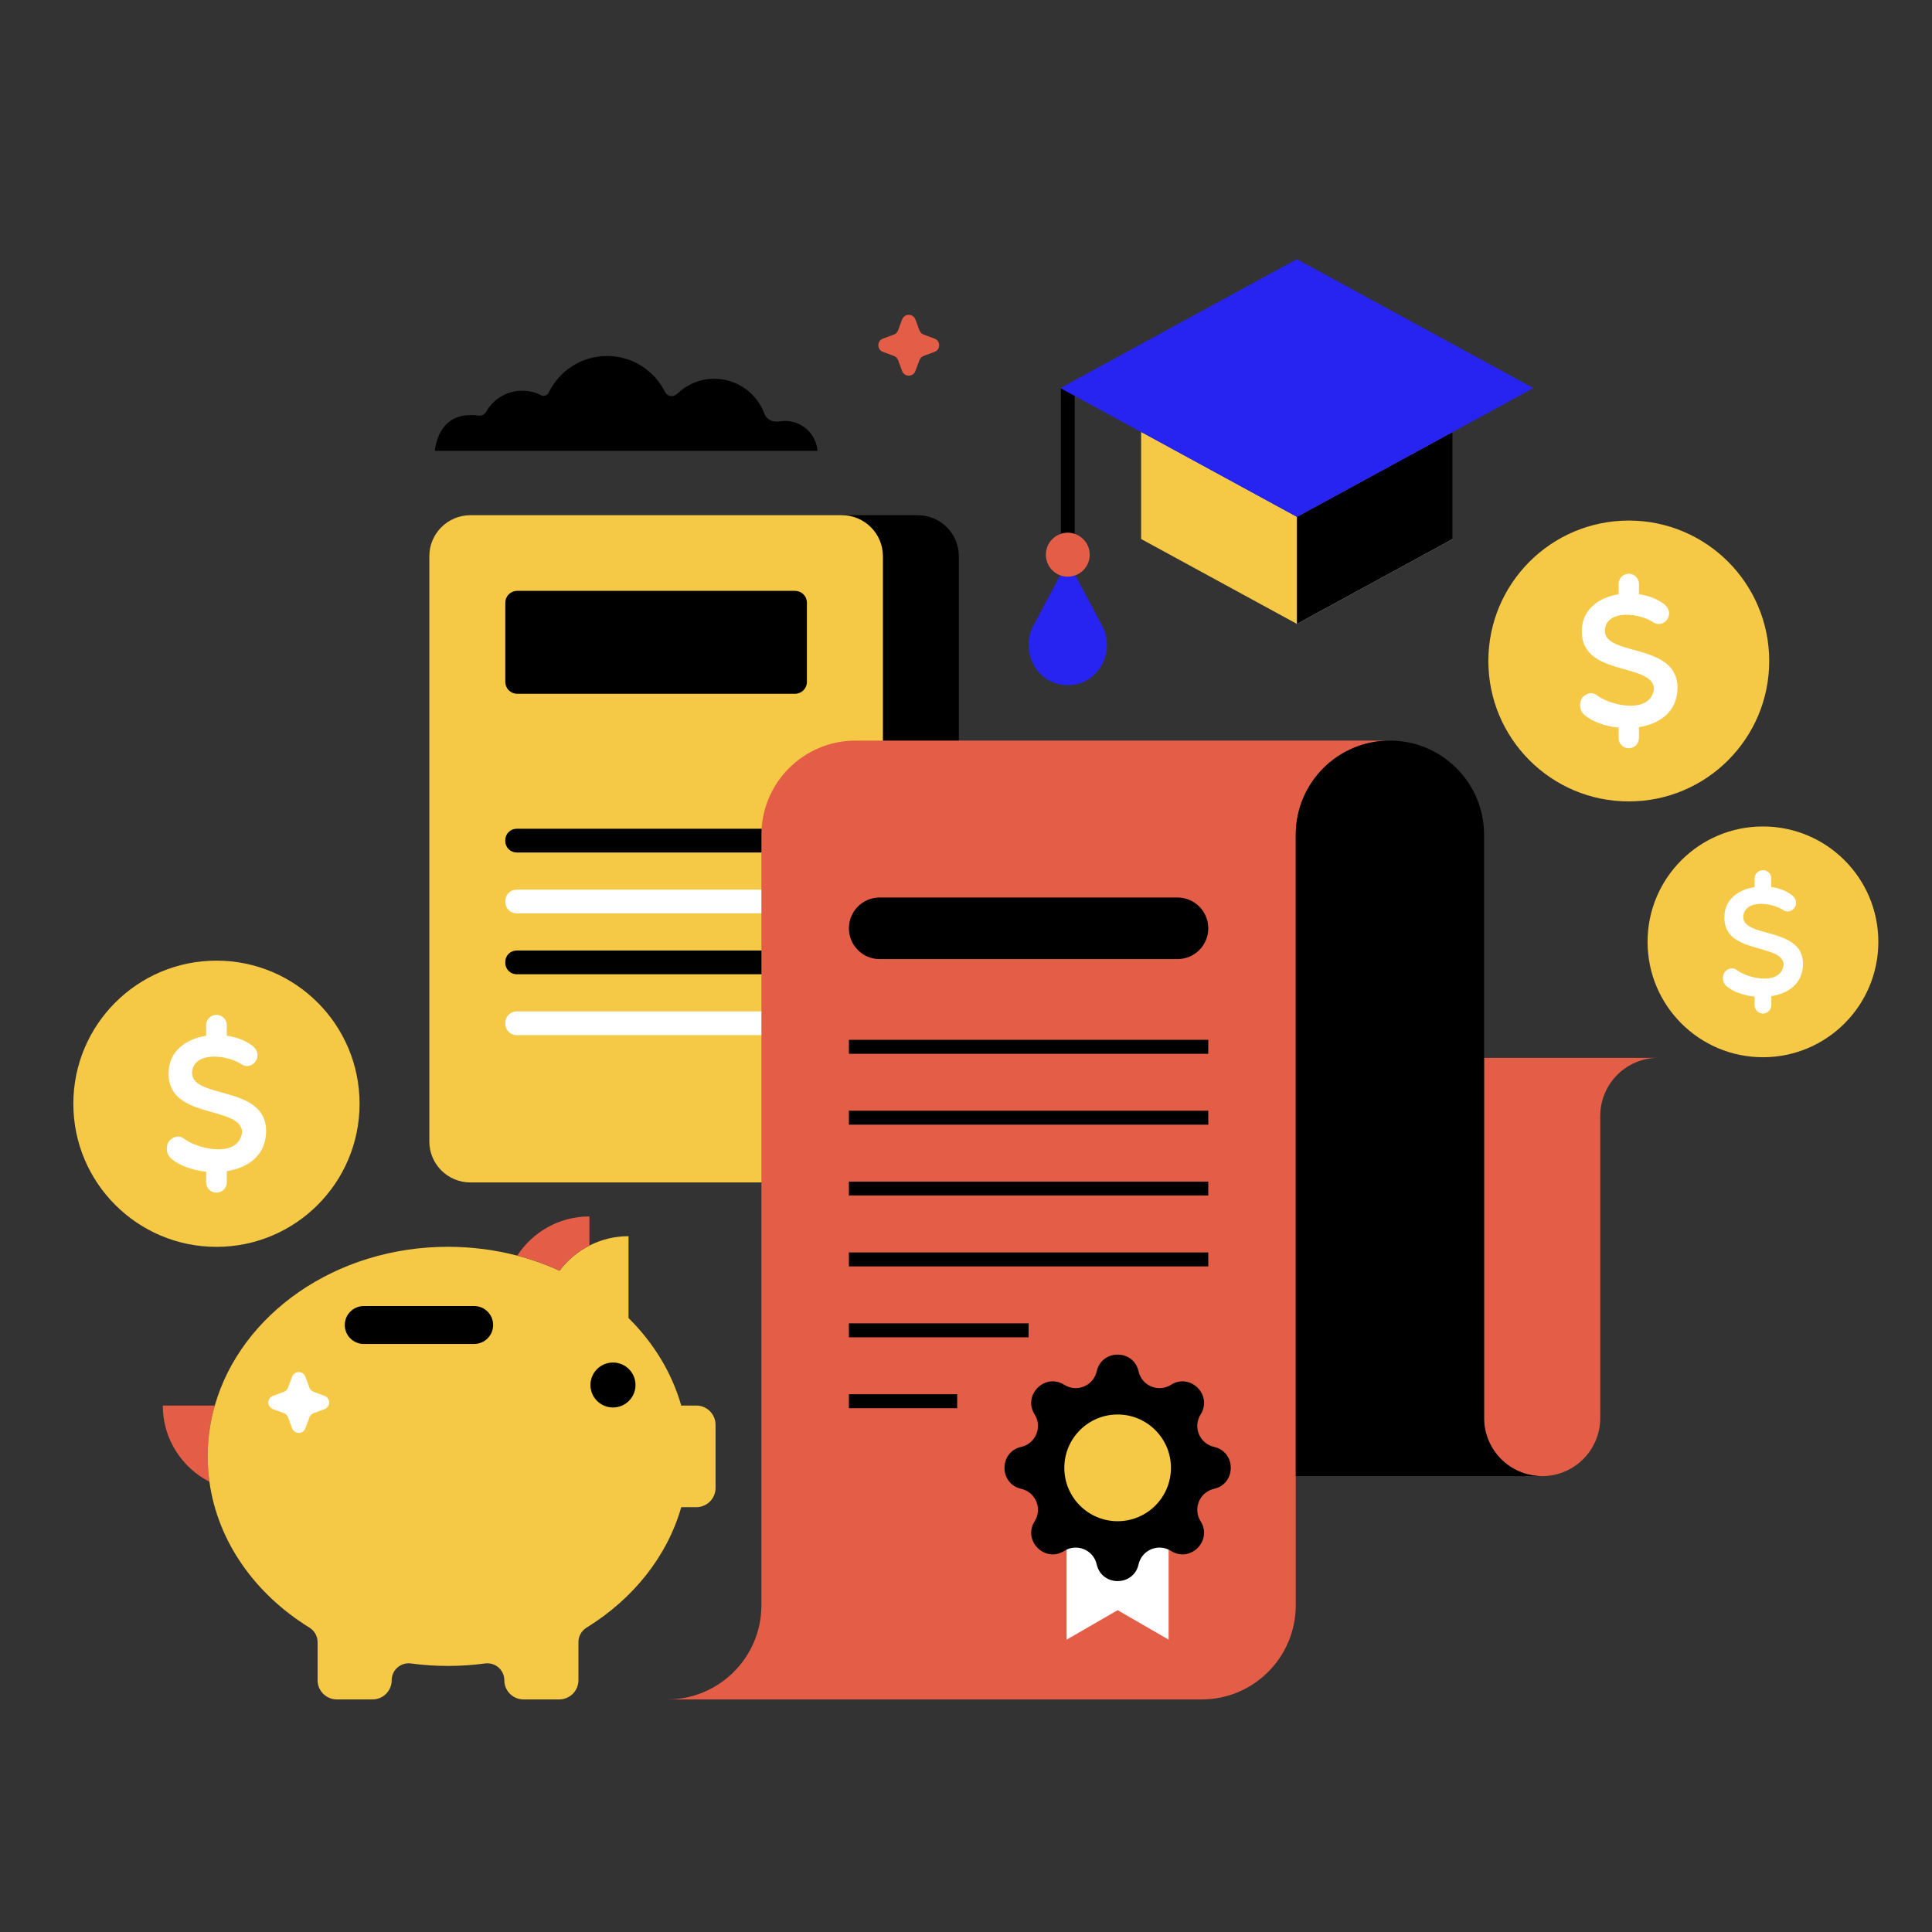 <svg width="3000" height="3000" viewBox="0 0 3000 3000" fill="none" xmlns="http://www.w3.org/2000/svg">
<rect x="0" y="0" width="3000" height="3000" fill="#333333" stroke="none"/>
<g clip-path="url(#clip0_1_698)">
<path d="M329.808 2196.87C324.935 2218.06 322.477 2239.72 322.48 2261.45C322.48 2274.81 323.392 2287.95 325.196 2300.89C282.184 2278.8 252.777 2234.1 252.777 2182.54H333.506C332.155 2187.28 330.922 2192.07 329.808 2196.87V2196.87Z" fill="#E45E47"/>
<path d="M1111.11 2212.41V2310.47C1111.11 2326.96 1097.72 2340.34 1081.17 2340.34H1057.82V2340.36C1035.93 2417.08 982.785 2483.05 910.836 2527.35C903.015 2532.19 898.192 2540.62 898.192 2549.8V2609.05C898.192 2625.53 884.8 2638.89 868.246 2638.89H813.013C796.483 2638.89 783.09 2625.53 783.09 2609.05C783.09 2594.33 771.079 2582.77 756.774 2582.77C755.602 2582.77 754.386 2582.84 753.191 2583C734.125 2585.58 714.905 2586.87 695.665 2586.86C676.092 2586.86 656.891 2585.55 638.138 2583C622.311 2580.88 608.239 2593.12 608.239 2609.05C608.239 2617.29 604.892 2624.74 599.483 2630.16C593.86 2635.76 586.238 2638.9 578.293 2638.89H523.083C506.553 2638.89 493.137 2625.53 493.137 2609.05V2549.8C493.137 2540.62 488.291 2532.16 480.446 2527.33C396.486 2475.56 338.116 2394.31 325.192 2300.89C323.376 2287.82 322.469 2274.65 322.477 2261.45C322.477 2239.33 325.006 2217.76 329.805 2196.88C330.929 2192.07 332.169 2187.28 333.526 2182.54C373.962 2040.97 520.74 1936.02 695.659 1936.02C733.028 1936.02 769.131 1940.83 803.198 1949.77C806.055 1950.52 808.911 1951.29 811.745 1952.08C817.394 1953.69 823.006 1955.42 828.579 1957.27C842.308 1961.83 855.776 1967.14 868.92 1973.17C881.191 1956.81 897.037 1943.45 915.255 1934.1C934.046 1924.51 954.857 1919.53 975.965 1919.55V2046.57H975.942C1014.69 2084.94 1043.21 2131.35 1057.82 2182.54H1081.16C1097.72 2182.54 1111.11 2195.92 1111.11 2212.41V2212.41Z" fill="#F5C845"/>
<path d="M765.739 2057.46C765.739 2073.71 752.533 2086.88 736.239 2086.88H564.876C548.584 2086.88 535.375 2073.71 535.375 2057.46C535.375 2041.21 548.582 2028.03 564.876 2028.03H736.239C752.53 2028.03 765.739 2041.2 765.739 2057.46ZM951.829 2185.53C932.513 2185.53 916.85 2169.9 916.85 2150.64C916.85 2131.35 932.513 2115.72 951.829 2115.72C971.145 2115.72 986.808 2131.35 986.808 2150.64C986.808 2169.9 971.145 2185.53 951.829 2185.53Z" fill="black"/>
<path d="M915.26 1888.89V1934.1C897.041 1943.45 881.196 1956.81 868.925 1973.17C855.781 1967.14 842.314 1961.83 828.584 1957.27C823.012 1955.42 817.399 1953.69 811.75 1952.08C808.911 1951.27 806.062 1950.49 803.203 1949.75C826.943 1913.13 868.27 1888.89 915.26 1888.89Z" fill="#E45E47"/>
</g>
<g clip-path="url(#clip1_1_698)">
<path d="M1488.89 863.57V1772.54C1488.89 1807.66 1460.31 1836.11 1425.04 1836.11H1307.07C1342.34 1836.11 1370.92 1807.66 1370.92 1772.54V863.57C1370.92 828.487 1342.34 800 1307.07 800H1425.04C1460.31 800 1488.89 828.487 1488.89 863.57Z" fill="black"/>
<path d="M1370.93 863.577V1772.54C1370.93 1807.64 1342.34 1836.11 1307.09 1836.11H730.513C695.259 1836.11 666.668 1807.65 666.668 1772.54V863.577C666.668 828.477 695.259 800.01 730.513 800.01H1307.09C1342.34 800.01 1370.93 828.477 1370.93 863.577Z" fill="#F5C845"/>
<path d="M1252.96 935.901V1058.87C1252.96 1063.76 1251.01 1068.45 1247.54 1071.91C1244.07 1075.36 1239.36 1077.31 1234.45 1077.31H803.154C798.243 1077.31 793.533 1075.36 790.06 1071.91C786.588 1068.45 784.637 1063.76 784.637 1058.87V935.901C784.637 931.012 786.588 926.322 790.06 922.865C793.533 919.407 798.243 917.465 803.154 917.465H1234.45C1239.36 917.465 1244.07 919.407 1247.54 922.865C1251.01 926.322 1252.96 931.012 1252.96 935.901V935.901ZM1235.34 1323.74H802.255C797.582 1323.74 793.101 1321.89 789.797 1318.6C786.493 1315.31 784.637 1310.85 784.637 1306.2V1304.41C784.637 1299.76 786.493 1295.3 789.797 1292.01C793.101 1288.72 797.582 1286.87 802.255 1286.87H1235.34C1240.01 1286.87 1244.5 1288.72 1247.8 1292.01C1251.1 1295.3 1252.96 1299.76 1252.96 1304.41V1306.2C1252.96 1308.5 1252.5 1310.78 1251.62 1312.91C1250.73 1315.04 1249.44 1316.97 1247.8 1318.6C1246.17 1320.23 1244.22 1321.52 1242.09 1322.41C1239.95 1323.29 1237.66 1323.74 1235.34 1323.74Z" fill="black"/>
<path d="M1235.35 1418.28H802.255C797.582 1418.28 793.101 1416.43 789.797 1413.14C786.493 1409.85 784.637 1405.39 784.637 1400.74V1398.95C784.637 1394.3 786.493 1389.83 789.797 1386.54C793.101 1383.25 797.582 1381.41 802.255 1381.41H1235.34C1240.01 1381.41 1244.5 1383.25 1247.8 1386.54C1251.1 1389.83 1252.96 1394.3 1252.96 1398.95V1400.74C1252.96 1403.04 1252.5 1405.32 1251.62 1407.45C1250.73 1409.58 1249.44 1411.51 1247.8 1413.14C1246.17 1414.77 1244.22 1416.06 1242.09 1416.94C1239.95 1417.83 1237.66 1418.28 1235.35 1418.28V1418.28Z" fill="white"/>
<path d="M1235.35 1512.82H802.255C797.582 1512.82 793.101 1510.97 789.797 1507.68C786.493 1504.39 784.637 1499.93 784.637 1495.28V1493.49C784.637 1488.83 786.493 1484.37 789.797 1481.08C793.101 1477.79 797.582 1475.95 802.255 1475.95H1235.34C1240.01 1475.95 1244.5 1477.79 1247.8 1481.08C1251.1 1484.37 1252.96 1488.83 1252.96 1493.49V1495.28C1252.96 1497.58 1252.5 1499.86 1251.62 1501.99C1250.73 1504.12 1249.44 1506.05 1247.8 1507.68C1246.17 1509.31 1244.22 1510.6 1242.09 1511.48C1239.95 1512.36 1237.66 1512.82 1235.35 1512.82Z" fill="black"/>
<path d="M1235.35 1607.35H802.255C797.582 1607.35 793.101 1605.5 789.797 1602.21C786.493 1598.92 784.637 1594.46 784.637 1589.81V1588.02C784.637 1583.37 786.493 1578.91 789.797 1575.62C793.101 1572.33 797.582 1570.48 802.255 1570.48H1235.34C1240.01 1570.48 1244.5 1572.33 1247.8 1575.62C1251.1 1578.91 1252.96 1583.37 1252.96 1588.02V1589.81C1252.96 1592.11 1252.51 1594.4 1251.62 1596.52C1250.74 1598.65 1249.44 1600.59 1247.8 1602.22C1246.17 1603.84 1244.22 1605.14 1242.09 1606.02C1239.95 1606.9 1237.66 1607.35 1235.35 1607.35Z" fill="white"/>
</g>
<g clip-path="url(#clip2_1_698)">
<path d="M2158.26 1150C2077.49 1150 2012.05 1215.49 2012.05 1296.33V2492.56C2012.05 2573.4 1946.61 2638.89 1865.84 2638.89H1036.11C1116.88 2638.89 1182.32 2573.4 1182.32 2492.56V1296.33C1182.32 1215.49 1247.79 1150 1328.53 1150H2158.26Z" fill="#E45E47"/>
<path d="M1814.65 2330.26H1656.25V2546.02L1735.45 2500.27L1814.65 2546.02V2330.26Z" fill="white"/>
<path d="M1767.98 2129.46C1773.05 2151.94 1798.83 2162.63 1818.31 2150.32C1848.35 2131.33 1883.28 2166.29 1864.31 2196.36C1852.01 2215.85 1862.69 2241.65 1885.15 2246.73C1919.82 2254.57 1919.82 2304 1885.15 2311.84C1862.69 2316.91 1852.01 2342.72 1864.31 2362.21C1883.28 2392.28 1848.35 2427.24 1818.31 2408.25C1798.83 2395.94 1773.05 2406.63 1767.98 2429.11C1760.15 2463.8 1710.75 2463.8 1702.93 2429.11C1697.85 2406.63 1672.07 2395.94 1652.6 2408.25C1622.55 2427.24 1587.62 2392.28 1606.6 2362.21C1618.89 2342.72 1608.21 2316.92 1585.75 2311.84C1551.08 2304 1551.08 2254.57 1585.75 2246.73C1608.21 2241.65 1618.89 2215.85 1606.6 2196.36C1587.62 2166.29 1622.55 2131.33 1652.6 2150.32C1672.07 2162.63 1697.85 2151.94 1702.93 2129.46C1710.75 2094.76 1760.15 2094.76 1767.98 2129.46Z" fill="black"/>
<path d="M1735.45 2362.13C1781.17 2362.13 1818.23 2325.04 1818.23 2279.28C1818.23 2233.52 1781.17 2196.43 1735.45 2196.43C1689.73 2196.43 1652.67 2233.52 1652.67 2279.28C1652.67 2325.04 1689.73 2362.13 1735.45 2362.13Z" fill="#F5C845"/>
<path d="M2575 1642.62C2525.19 1642.62 2484.84 1683 2484.84 1732.89V2201.83C2484.84 2251.71 2444.49 2292.1 2394.65 2292.1C2344.8 2292.1 2304.45 2251.71 2304.45 2201.87V1642.62H2575Z" fill="#E45E47"/>
<path d="M2394.67 2292.09H2012.06V1296.33C2012.05 1215.49 2077.49 1150 2158.26 1150C2239.03 1150 2304.47 1215.49 2304.47 1296.33V2201.86C2304.47 2251.71 2344.82 2292.09 2394.67 2292.09ZM1318.17 1441.47C1318.17 1415.06 1339.55 1393.66 1365.93 1393.66H1828.44C1854.82 1393.66 1876.2 1415.07 1876.2 1441.47C1876.2 1467.87 1854.82 1489.27 1828.44 1489.27H1365.93C1339.55 1489.27 1318.17 1467.87 1318.17 1441.47ZM1318.17 1614.66H1876.21V1636.31H1318.17V1614.66ZM1318.17 1724.72H1876.21V1746.37H1318.17V1724.72ZM1318.17 1834.78H1876.21V1856.43H1318.17V1834.78ZM1318.17 1944.84H1876.21V1966.49H1318.17V1944.84ZM1318.17 2054.9H1597.19V2076.55H1318.17V2054.9ZM1318.17 2164.96H1486.34V2186.61H1318.17V2164.96Z" fill="black"/>
</g>
<g clip-path="url(#clip3_1_698)">
<path d="M1668.81 614.359V829.023C1665.42 827.867 1661.81 827.271 1658.07 827.271C1654.29 827.271 1650.68 827.902 1647.29 829.023V602.657L1668.81 614.359Z" fill="black"/>
<path d="M1647.28 602.587V602.657L1647.21 602.587H1647.28Z" fill="#2724F2"/>
<path d="M2380.56 602.611L2013.88 802.41L1647.28 602.65L1647.2 602.611L1647.28 602.576L2013.88 402.778L2380.56 602.611ZM1664.16 1063.63C1662.14 1063.84 1660.08 1063.89 1658.06 1063.89C1655.99 1063.89 1653.97 1063.84 1651.95 1063.63C1608.18 1059.7 1584.06 1010.18 1604.71 971.342L1646.21 893.296C1649.99 894.762 1654.01 895.501 1658.06 895.472C1662.09 895.497 1666.1 894.758 1669.86 893.296L1711.36 971.342C1732.01 1010.18 1707.89 1059.7 1664.16 1063.63Z" fill="#2724F2"/>
<path d="M1692.11 861.344C1692.11 868.308 1689.98 875.106 1686 880.82C1682.02 886.534 1676.39 890.888 1669.86 893.296C1666.1 894.758 1662.09 895.496 1658.06 895.472C1654.01 895.501 1649.99 894.763 1646.21 893.296C1639.69 890.885 1634.06 886.528 1630.09 880.814C1626.12 875.1 1624 868.303 1624.01 861.344C1624.01 842.543 1639.23 827.268 1658.06 827.268C1676.85 827.268 1692.11 842.547 1692.11 861.344Z" fill="#E45E47"/>
<path d="M2255.83 670.577V836.948L2013.89 968.816V802.445L2255.78 670.577H2255.83Z" fill="#F1E6D7"/>
<path d="M2013.88 802.452V968.812L1771.89 836.941V670.584H1771.95L2013.88 802.452Z" fill="#F5C845"/>
<path d="M2255.83 670.584V836.941L2013.88 968.812V802.452L2255.77 670.584H2255.83Z" fill="black"/>
<path d="M2380.55 602.604L2013.88 802.424L1656.34 607.569L1647.26 602.632L1647.2 602.604L1647.26 602.573L1656.34 597.636L2013.88 402.785L2380.55 602.604Z" fill="#2724F2"/>
<path d="M2380.55 602.604L2013.88 802.424L1656.34 607.569L1647.26 602.632L1647.2 602.604L1647.26 602.573L1656.34 597.636L2013.88 402.785L2380.55 602.604Z" fill="#2724F2"/>
</g>
<g clip-path="url(#clip4_1_698)">
<path d="M336.113 1936.11C458.843 1936.11 558.335 1836.62 558.335 1713.89C558.335 1591.16 458.843 1491.67 336.113 1491.67C213.383 1491.67 113.891 1591.16 113.891 1713.89C113.891 1836.62 213.383 1936.11 336.113 1936.11Z" fill="#F5C845"/>
<path d="M298.569 1661.94C304.574 1632.21 352.603 1638.5 373.763 1651.94C390.919 1664.51 411.499 1639.64 392.062 1623.92C381.265 1615.63 367.143 1610.37 352.197 1608.22V1591.89C352.197 1589.78 351.781 1587.69 350.973 1585.74C350.164 1583.78 348.98 1582.01 347.486 1580.52C345.993 1579.02 344.22 1577.84 342.269 1577.03C340.317 1576.22 338.226 1575.81 336.114 1575.81C334.002 1575.81 331.91 1576.22 329.959 1577.03C328.008 1577.84 326.235 1579.02 324.741 1580.52C323.248 1582.01 322.063 1583.78 321.255 1585.74C320.447 1587.69 320.031 1589.78 320.031 1591.89V1608.39C291.119 1612.93 265.759 1629.57 262.26 1659.08C253.395 1740.28 372.33 1714.83 376.049 1757.15C371.761 1797.75 311.432 1785.73 287.992 1769.73C278.268 1761.72 269.983 1764.3 262.544 1771.73C257.398 1779.45 257.114 1792.02 266.548 1799.75C279.364 1810.34 299.126 1817.27 320.031 1819.36V1835.89C320.031 1838.01 320.447 1840.1 321.255 1842.05C322.063 1844 323.248 1845.77 324.741 1847.27C326.235 1848.76 328.008 1849.94 329.959 1850.75C331.91 1851.56 334.002 1851.98 336.114 1851.98C338.226 1851.98 340.317 1851.56 342.269 1850.75C344.22 1849.94 345.993 1848.76 347.486 1847.27C348.98 1845.77 350.164 1844 350.973 1842.05C351.781 1840.1 352.197 1838.01 352.197 1835.89V1818.59C384.421 1813.54 412.195 1794.98 413.217 1758.01C415.218 1681.95 290.847 1708.83 298.569 1661.94V1661.94Z" fill="white"/>
</g>
<g clip-path="url(#clip5_1_698)">
<path d="M2529.16 1244.44C2649.59 1244.44 2747.22 1146.82 2747.22 1026.39C2747.22 905.96 2649.59 808.333 2529.16 808.333C2408.74 808.333 2311.11 905.96 2311.11 1026.39C2311.11 1146.82 2408.74 1244.44 2529.16 1244.44Z" fill="#F5C845"/>
<path d="M2492.32 975.418C2498.22 946.24 2545.34 952.411 2566.11 965.597C2582.94 977.94 2603.14 953.533 2584.06 938.104C2573.47 929.969 2559.61 924.811 2544.95 922.704V906.678C2544.95 904.605 2544.54 902.553 2543.74 900.638C2542.95 898.724 2541.79 896.984 2540.32 895.519C2538.86 894.053 2537.12 892.891 2535.2 892.098C2533.29 891.304 2531.24 890.896 2529.16 890.896C2527.09 890.896 2525.04 891.304 2523.12 892.098C2521.21 892.891 2519.47 894.053 2518 895.519C2516.54 896.984 2515.38 898.724 2514.58 900.638C2513.79 902.553 2513.38 904.605 2513.38 906.678V922.864C2485.01 927.321 2460.13 943.65 2456.69 972.611C2448 1052.29 2564.7 1027.32 2568.35 1068.84C2564.14 1108.67 2504.94 1096.89 2481.94 1081.18C2472.4 1073.32 2464.27 1075.85 2456.97 1083.14C2451.92 1090.72 2451.65 1103.06 2460.9 1110.64C2473.48 1121.03 2492.87 1127.83 2513.38 1129.89V1146.11C2513.38 1148.18 2513.79 1150.23 2514.58 1152.15C2515.38 1154.06 2516.54 1155.8 2518 1157.26C2519.47 1158.73 2521.21 1159.89 2523.12 1160.69C2525.04 1161.48 2527.09 1161.89 2529.16 1161.89C2531.24 1161.89 2533.29 1161.48 2535.2 1160.69C2537.12 1159.89 2538.86 1158.73 2540.32 1157.26C2541.79 1155.8 2542.95 1154.06 2543.74 1152.15C2544.54 1150.23 2544.95 1148.18 2544.95 1146.11V1129.12C2576.57 1124.17 2603.82 1105.96 2604.82 1069.68C2606.78 995.053 2484.75 1021.42 2492.32 975.418V975.418Z" fill="white"/>
</g>
<g clip-path="url(#clip6_1_698)">
<path d="M2737.5 1641.67C2836.45 1641.67 2916.67 1561.45 2916.67 1462.5C2916.67 1363.55 2836.45 1283.33 2737.5 1283.33C2638.55 1283.33 2558.33 1363.55 2558.33 1462.5C2558.33 1561.45 2638.55 1641.67 2737.5 1641.67Z" fill="#F5C845"/>
<path d="M2707.23 1420.62C2712.07 1396.65 2750.79 1401.72 2767.85 1412.55C2781.69 1422.69 2798.28 1402.64 2782.61 1389.96C2773.9 1383.28 2762.52 1379.04 2750.47 1377.31V1364.14C2750.47 1362.44 2750.13 1360.75 2749.48 1359.18C2748.83 1357.6 2747.87 1356.17 2746.67 1354.97C2745.46 1353.77 2744.03 1352.81 2742.46 1352.16C2740.89 1351.51 2739.2 1351.17 2737.5 1351.17C2735.8 1351.17 2734.11 1351.51 2732.54 1352.16C2730.96 1352.81 2729.53 1353.77 2728.33 1354.97C2727.13 1356.17 2726.17 1357.6 2725.52 1359.18C2724.87 1360.75 2724.53 1362.44 2724.53 1364.14V1377.44C2701.22 1381.1 2680.78 1394.52 2677.95 1418.31C2670.81 1483.78 2766.7 1463.26 2769.7 1497.38C2766.24 1530.11 2717.6 1520.43 2698.7 1507.52C2690.86 1501.06 2684.18 1503.14 2678.18 1509.13C2674.03 1515.36 2673.81 1525.5 2681.41 1531.72C2691.74 1540.26 2707.68 1545.85 2724.53 1547.54V1560.87C2724.53 1562.57 2724.87 1564.26 2725.52 1565.83C2726.17 1567.4 2727.13 1568.83 2728.33 1570.04C2729.53 1571.24 2730.96 1572.19 2732.54 1572.85C2734.11 1573.5 2735.8 1573.83 2737.5 1573.83C2739.2 1573.83 2740.89 1573.5 2742.46 1572.85C2744.03 1572.19 2745.46 1571.24 2746.67 1570.04C2747.87 1568.83 2748.83 1567.4 2749.48 1565.83C2750.13 1564.26 2750.47 1562.57 2750.47 1560.87V1546.91C2776.45 1542.84 2798.84 1527.88 2799.66 1498.07C2801.28 1436.75 2701 1458.42 2707.23 1420.62V1420.62Z" fill="white"/>
</g>
<g clip-path="url(#clip7_1_698)">
<path d="M1269.44 700H675C684.476 634.87 735.871 644.671 744.44 645.453H744.755C748.829 645.39 752.653 643.313 754.657 639.727C760.258 629.703 768.42 621.358 778.301 615.552C788.183 609.747 799.427 606.69 810.877 606.696C821.529 606.696 831.493 609.278 840.333 613.805C844.718 616.008 849.923 613.992 852.114 609.528C868.532 575.931 902.813 552.778 942.61 552.778C982.093 552.778 1016.31 575.618 1032.73 608.837C1037.37 616.636 1045.77 616.828 1051.97 611.102C1066.82 596.947 1087 588.14 1109.13 588.14C1144.54 588.14 1174.75 610.41 1186.66 641.68C1190.6 652.249 1199.94 656.025 1211.22 654.326C1213.85 653.948 1216.55 653.635 1219.24 653.635C1245.63 653.631 1267.25 674.078 1269.44 700Z" fill="black"/>
</g>
<g clip-path="url(#clip8_1_698)">
<path d="M1421.41 496.06L1427.7 513.038C1428.25 514.524 1429.11 515.873 1430.23 516.993C1431.35 518.113 1432.7 518.977 1434.18 519.527L1451.16 525.81C1460.72 529.349 1460.72 542.873 1451.16 546.412L1434.18 552.696C1432.7 553.245 1431.35 554.109 1430.23 555.229C1429.11 556.349 1428.25 557.698 1427.7 559.184L1421.41 576.162C1417.87 585.723 1404.35 585.723 1400.81 576.162L1394.53 559.184C1393.98 557.698 1393.11 556.349 1391.99 555.229C1390.87 554.109 1389.52 553.245 1388.04 552.696L1371.06 546.412C1361.5 542.873 1361.5 529.349 1371.06 525.81L1388.04 519.527C1389.52 518.977 1390.87 518.113 1391.99 516.993C1393.11 515.873 1393.98 514.524 1394.53 513.038L1400.81 496.06C1404.35 486.499 1417.87 486.499 1421.41 496.06V496.06Z" fill="#E45E47"/>
</g>
<g clip-path="url(#clip9_1_698)">
<path d="M474.19 2137.73L480.474 2154.7C481.023 2156.19 481.887 2157.54 483.007 2158.66C484.127 2159.78 485.477 2160.64 486.962 2161.19L503.94 2167.48C513.501 2171.02 513.501 2184.54 503.94 2188.08L486.962 2194.36C485.477 2194.91 484.127 2195.78 483.007 2196.9C481.887 2198.02 481.023 2199.36 480.474 2200.85L474.19 2217.83C470.652 2227.39 457.127 2227.39 453.589 2217.83L447.305 2200.85C446.756 2199.36 445.891 2198.02 444.771 2196.9C443.651 2195.78 442.302 2194.91 440.817 2194.36L423.839 2188.08C414.278 2184.54 414.278 2171.02 423.839 2167.48L440.817 2161.19C442.302 2160.64 443.651 2159.78 444.771 2158.66C445.891 2157.54 446.756 2156.19 447.305 2154.7L453.589 2137.73C457.127 2128.17 470.652 2128.17 474.19 2137.73V2137.73Z" fill="white"/>
</g>
<defs>
<clipPath id="clip0_1_698">
<rect width="858.333" height="750" fill="white" transform="translate(252.777 1888.89)"/>
</clipPath>
<clipPath id="clip1_1_698">
<rect width="822.222" height="1036.11" fill="white" transform="translate(666.668 800)"/>
</clipPath>
<clipPath id="clip2_1_698">
<rect width="1538.89" height="1488.89" fill="white" transform="translate(1036.11 1150)"/>
</clipPath>
<clipPath id="clip3_1_698">
<rect width="783.333" height="661.111" fill="white" transform="translate(1597.22 402.778)"/>
</clipPath>
<clipPath id="clip4_1_698">
<rect width="444.444" height="444.444" fill="white" transform="translate(113.891 1491.67)"/>
</clipPath>
<clipPath id="clip5_1_698">
<rect width="436.111" height="436.111" fill="white" transform="translate(2311.11 808.333)"/>
</clipPath>
<clipPath id="clip6_1_698">
<rect width="358.333" height="358.333" fill="white" transform="translate(2558.33 1283.33)"/>
</clipPath>
<clipPath id="clip7_1_698">
<rect width="594.444" height="147.222" fill="white" transform="translate(675 552.778)"/>
</clipPath>
<clipPath id="clip8_1_698">
<rect width="94.444" height="94.444" fill="white" transform="translate(1363.89 488.889)"/>
</clipPath>
<clipPath id="clip9_1_698">
<rect width="94.444" height="94.444" fill="white" transform="translate(416.668 2130.56)"/>
</clipPath>
</defs>
</svg>
